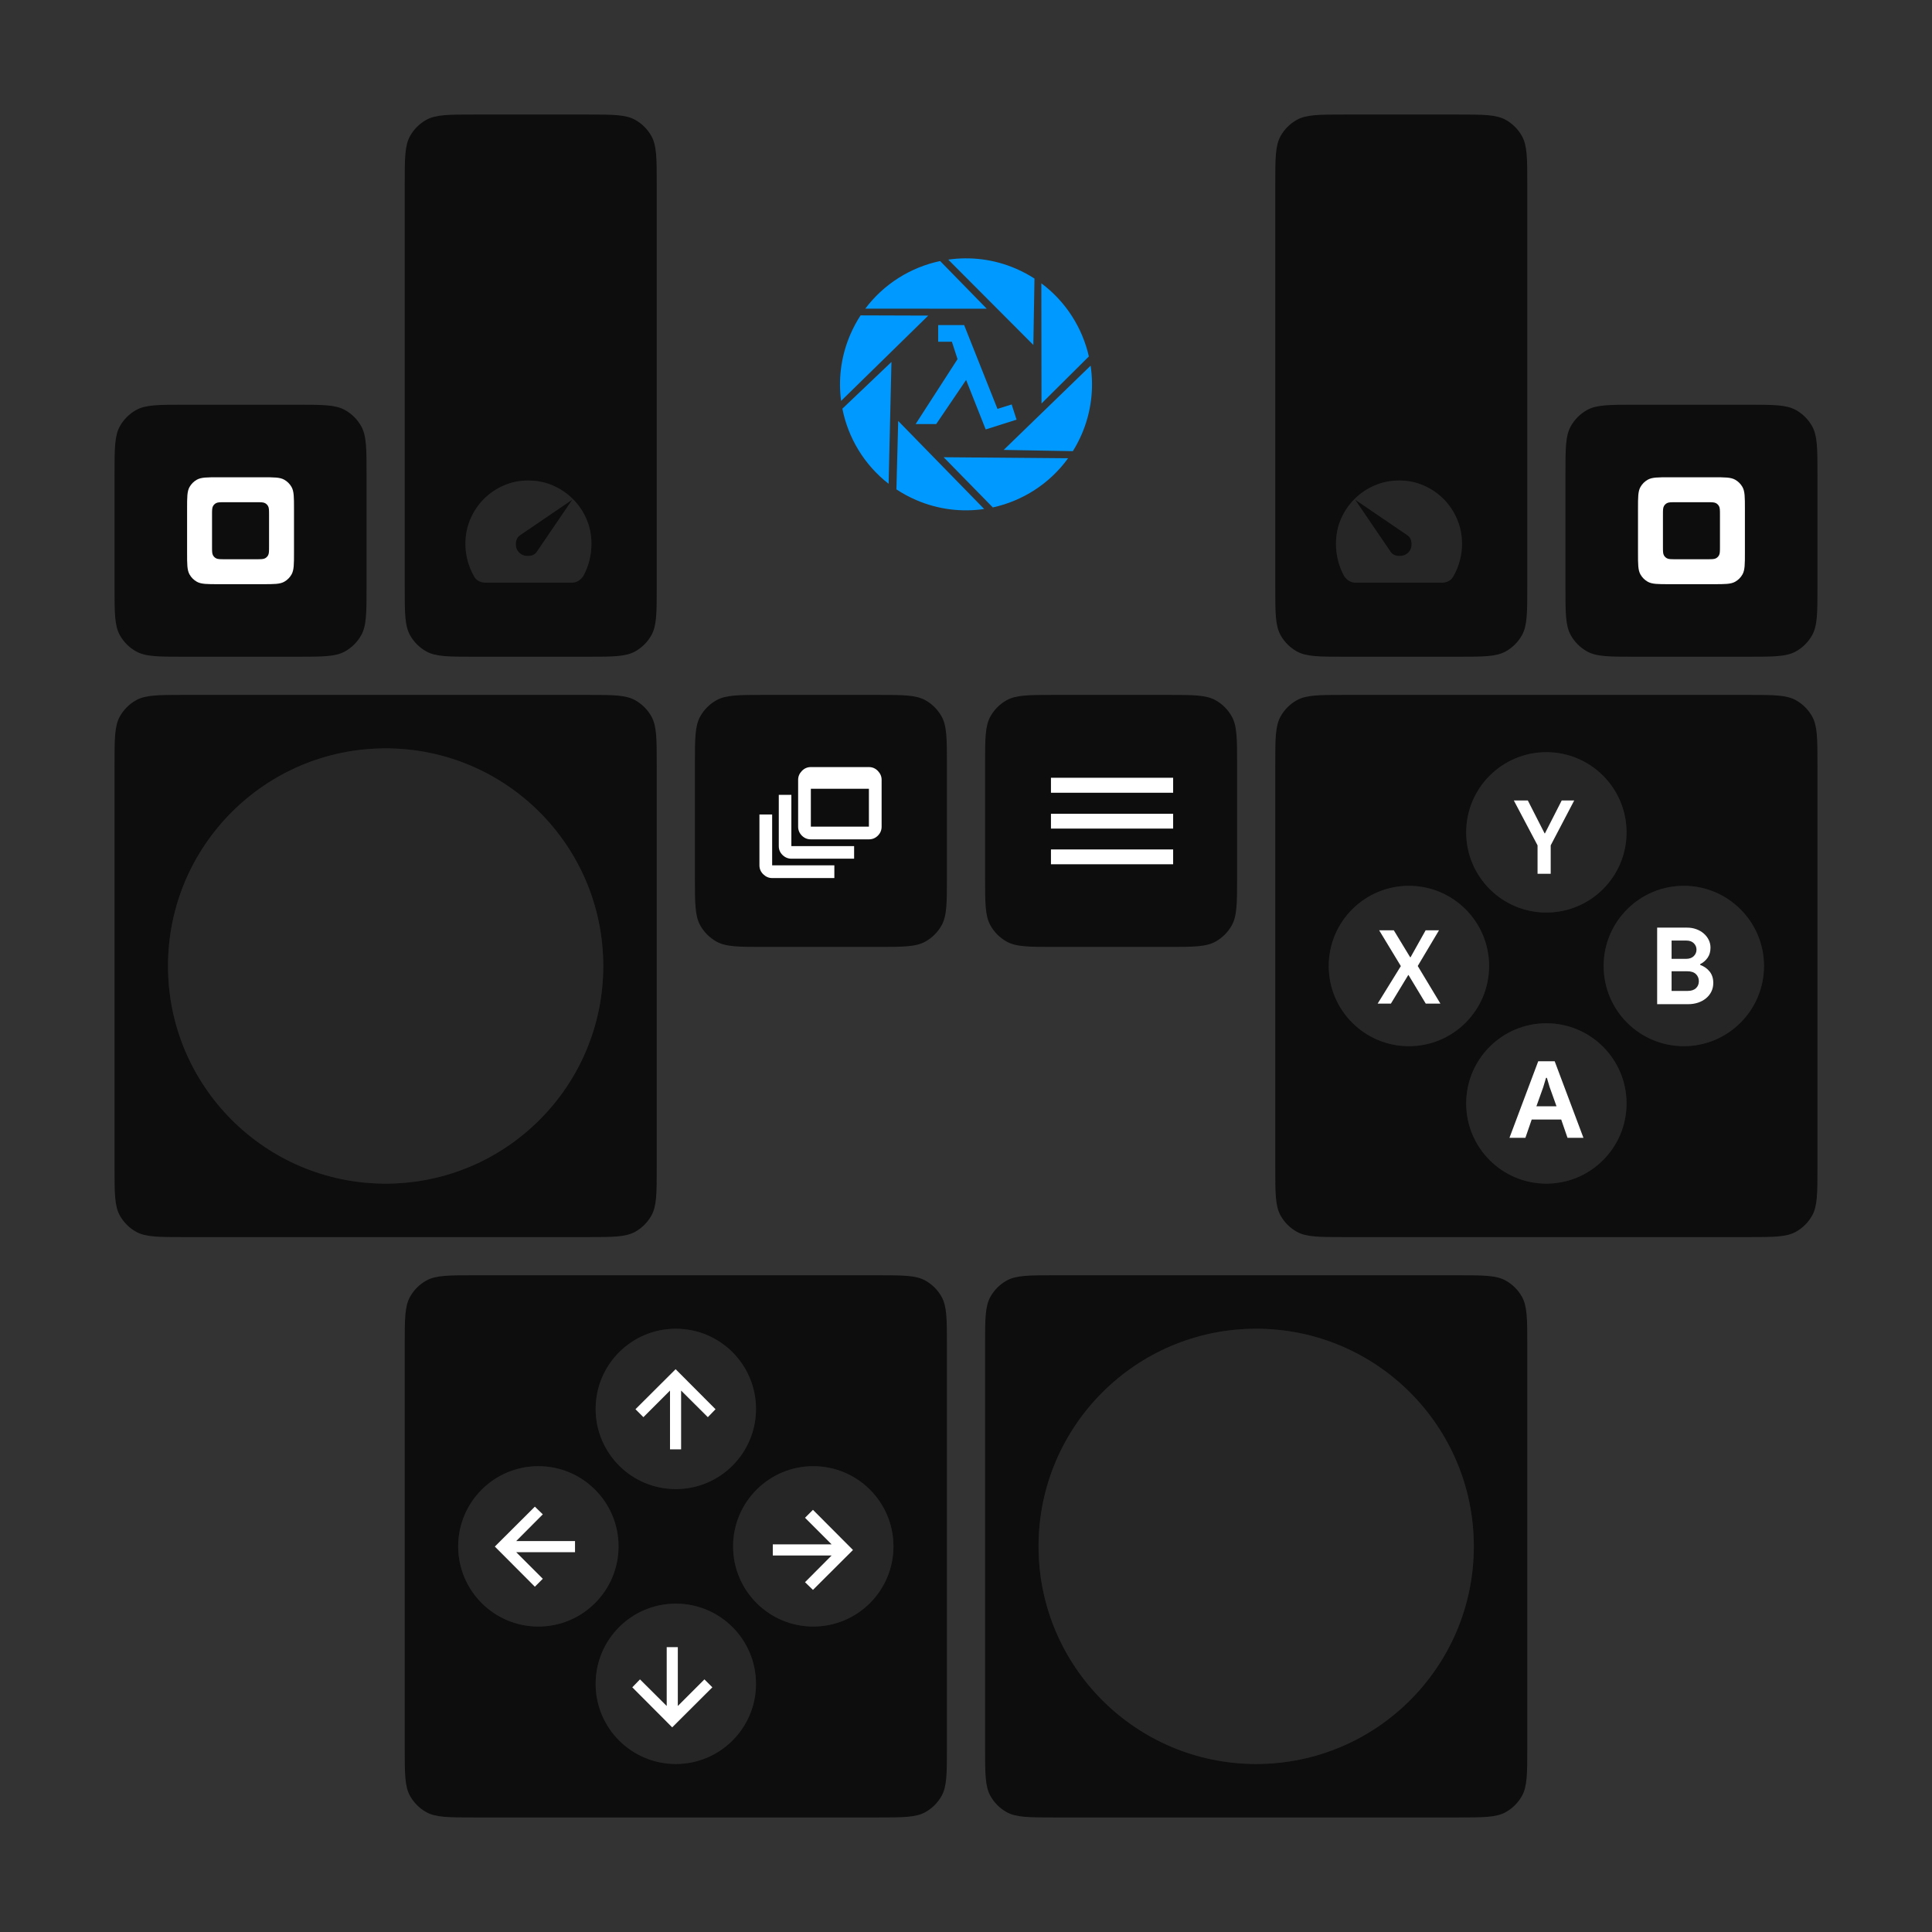 <?xml version="1.0" encoding="UTF-8"?>
<!-- Generated by Pixelmator Pro 3.1.1 -->
<svg width="506" height="506" viewBox="0 0 506 506" xmlns="http://www.w3.org/2000/svg" xmlns:xlink="http://www.w3.org/1999/xlink">
    <rect x="0" y="0" width="506" height="506" fill="#333333" stroke="none"/>
    <g id="Misc">
        <path id="Start" fill="#000000" fill-opacity="0.75" fill-rule="evenodd" stroke="none" d="M 305.85 182 C 312.53 182 315.87 182 318.375 183.403 C 320.145 184.394 321.606 185.855 322.597 187.625 C 324 190.13 324 193.47 324 200.15 L 324 229.85 C 324 236.53 324 239.87 322.597 242.375 C 321.606 244.145 320.145 245.606 318.375 246.597 C 315.87 248 312.53 248 305.85 248 L 276.15 248 C 269.47 248 266.13 248 263.625 246.597 C 261.855 245.606 260.394 244.145 259.403 242.375 C 258 239.87 258 236.53 258 229.85 L 258 200.15 C 258 193.47 258 190.13 259.403 187.625 C 260.394 185.855 261.855 184.394 263.625 183.403 C 266.13 182 269.47 182 276.15 182 Z"/>
        <path id="path1" fill="#ffffff" stroke="none" d="M 275.25 226.356 L 275.25 222.473 L 307.25 222.473 L 307.25 226.356 Z M 275.25 217.012 L 275.25 213.129 L 307.25 213.129 L 307.25 217.012 Z M 275.25 207.625 L 275.25 203.7 L 307.25 203.7 L 307.25 207.625 Z"/>
        <path id="Select" fill="#000000" fill-opacity="0.75" fill-rule="evenodd" stroke="none" d="M 229.85 182 C 236.53 182 239.87 182 242.375 183.403 C 244.145 184.394 245.606 185.855 246.597 187.625 C 248 190.13 248 193.47 248 200.15 L 248 229.85 C 248 236.53 248 239.87 246.597 242.375 C 245.606 244.145 244.145 245.606 242.375 246.597 C 239.87 248 236.53 248 229.85 248 L 200.15 248 C 193.47 248 190.13 248 187.625 246.597 C 185.855 245.606 184.394 244.145 183.403 242.375 C 182 239.87 182 236.53 182 229.85 L 182 200.15 C 182 193.47 182 190.13 183.403 187.625 C 184.394 185.855 185.855 184.394 187.625 183.403 C 190.13 182 193.47 182 200.15 182 Z"/>
        <path id="path2" fill="#ffffff" stroke="none" d="M 202.23 229.968 C 201.362 229.968 200.589 229.642 199.914 228.991 C 199.238 228.339 198.9 227.555 198.9 226.638 L 198.9 213.316 L 202.23 213.316 L 202.23 226.638 L 218.52 226.638 L 218.52 229.968 Z M 207.298 224.9 C 206.405 224.9 205.627 224.58 204.963 223.941 C 204.3 223.301 203.968 222.523 203.968 221.606 L 203.968 208.176 L 207.262 208.176 L 207.262 221.606 L 223.696 221.606 L 223.696 224.9 Z M 212.366 219.832 C 211.449 219.832 210.665 219.506 210.013 218.855 C 209.362 218.203 209.036 217.419 209.036 216.502 L 209.036 204.23 C 209.036 203.362 209.362 202.589 210.013 201.914 C 210.665 201.238 211.449 200.9 212.366 200.9 L 227.57 200.9 C 228.487 200.9 229.271 201.238 229.923 201.914 C 230.574 202.589 230.9 203.362 230.9 204.23 L 230.9 216.502 C 230.9 217.419 230.574 218.203 229.923 218.855 C 229.271 219.506 228.487 219.832 227.57 219.832 Z M 212.366 216.502 L 227.57 216.502 L 227.57 206.583 L 212.366 206.583 L 212.366 216.502 Z"/>
    </g>
    <g id="DPad">
        <path id="path3" fill="#000000" fill-opacity="0.75" fill-rule="evenodd" stroke="none" d="M 124.15 476 C 117.47 476 114.129 476 111.625 474.598 C 109.855 473.606 108.394 472.145 107.402 470.375 C 106 467.871 106 464.53 106 457.85 L 106 352.15 C 106 345.47 106 342.129 107.402 339.625 C 108.394 337.855 109.855 336.394 111.625 335.402 C 114.129 334 117.47 334 124.15 334 L 229.85 334 C 236.53 334 239.871 334 242.375 335.402 C 244.145 336.394 245.606 337.855 246.598 339.625 C 248 342.129 248 345.47 248 352.15 L 248 457.85 C 248 464.53 248 467.871 246.598 470.375 C 245.606 472.145 244.145 473.606 242.375 474.598 C 239.871 476 236.53 476 229.85 476 L 124.15 476 Z M 177 462 C 188.598 462 198 452.598 198 441 C 198 429.402 188.598 420 177 420 C 165.402 420 156 429.402 156 441 C 156 452.598 165.402 462 177 462 Z M 141 426 C 152.598 426 162 416.598 162 405 C 162 393.402 152.598 384 141 384 C 129.402 384 120 393.402 120 405 C 120 416.598 129.402 426 141 426 Z M 213 426 C 224.598 426 234 416.598 234 405 C 234 393.402 224.598 384 213 384 C 201.402 384 192 393.402 192 405 C 192 416.598 201.402 426 213 426 Z M 177 390 C 188.598 390 198 380.598 198 369 C 198 357.402 188.598 348 177 348 C 165.402 348 156 357.402 156 369 C 156 380.598 165.402 390 177 390 Z"/>
        <path id="Right" fill="#000000" fill-opacity="0.25" fill-rule="evenodd" stroke="none" d="M 234 405 C 234 393.402 224.598 384 213 384 C 201.402 384 192 393.402 192 405 C 192 416.598 201.402 426 213 426 C 224.598 426 234 416.598 234 405 Z"/>
        <path id="RightArrow" fill="#ffffff" stroke="none" d="M 212.916 395.432 L 223.4 405.948 L 212.916 416.4 L 210.838 414.386 L 217.806 407.386 L 202.4 407.386 L 202.4 404.478 L 217.806 404.478 L 210.838 397.51 Z"/>
        <path id="Left" fill="#000000" fill-opacity="0.25" fill-rule="evenodd" stroke="none" d="M 162 405 C 162 393.402 152.598 384 141 384 C 129.402 384 120 393.402 120 405 C 120 416.598 129.402 426 141 426 C 152.598 426 162 416.598 162 405 Z"/>
        <path id="LeftArrow" fill="#ffffff" stroke="none" d="M 140.084 415.568 L 129.6 405.052 L 140.084 394.6 L 142.162 396.614 L 135.194 403.614 L 150.6 403.614 L 150.6 406.522 L 135.194 406.522 L 142.162 413.49 Z"/>
        <path id="Down" fill="#000000" fill-opacity="0.25" fill-rule="evenodd" stroke="none" d="M 198 441 C 198 429.402 188.598 420 177 420 C 165.402 420 156 429.402 156 441 C 156 452.598 165.402 462 177 462 C 188.598 462 198 452.598 198 441 Z"/>
        <path id="DownArrow" fill="#ffffff" stroke="none" d="M 186.568 441.916 L 176.052 452.4 L 165.6 441.916 L 167.614 439.838 L 174.614 446.806 L 174.614 431.4 L 177.522 431.4 L 177.522 446.806 L 184.49 439.838 Z"/>
        <path id="Up" fill="#000000" fill-opacity="0.25" fill-rule="evenodd" stroke="none" d="M 198 369 C 198 357.402 188.598 348 177 348 C 165.402 348 156 357.402 156 369 C 156 380.598 165.402 390 177 390 C 188.598 390 198 380.598 198 369 Z"/>
        <path id="UpArrow" fill="#ffffff" stroke="none" d="M 166.432 369.084 L 176.948 358.6 L 187.4 369.084 L 185.386 371.162 L 178.386 364.194 L 178.386 379.6 L 175.478 379.6 L 175.478 364.194 L 168.51 371.162 Z"/>
    </g>
    <g id="ABXY">
        <path id="path4" fill="#000000" fill-opacity="0.75" fill-rule="evenodd" stroke="none" d="M 352.15 324 C 345.47 324 342.129 324 339.625 322.598 C 337.855 321.606 336.394 320.145 335.402 318.375 C 334 315.871 334 312.53 334 305.85 L 334 200.15 C 334 193.47 334 190.129 335.402 187.625 C 336.394 185.855 337.855 184.394 339.625 183.402 C 342.129 182 345.47 182 352.15 182 L 457.85 182 C 464.53 182 467.871 182 470.375 183.402 C 472.145 184.394 473.606 185.855 474.598 187.625 C 476 190.129 476 193.47 476 200.15 L 476 305.85 C 476 312.53 476 315.871 474.598 318.375 C 473.606 320.145 472.145 321.606 470.375 322.598 C 467.871 324 464.53 324 457.85 324 L 352.15 324 Z M 405 310 C 416.598 310 426 300.598 426 289 C 426 277.402 416.598 268 405 268 C 393.402 268 384 277.402 384 289 C 384 300.598 393.402 310 405 310 Z M 369 274 C 380.598 274 390 264.598 390 253 C 390 241.402 380.598 232 369 232 C 357.402 232 348 241.402 348 253 C 348 264.598 357.402 274 369 274 Z M 441 274 C 452.598 274 462 264.598 462 253 C 462 241.402 452.598 232 441 232 C 429.402 232 420 241.402 420 253 C 420 264.598 429.402 274 441 274 Z M 405 239 C 416.598 239 426 229.598 426 218 C 426 206.402 416.598 197 405 197 C 393.402 197 384 206.402 384 218 C 384 229.598 393.402 239 405 239 Z"/>
        <path id="Y" fill="#000000" fill-opacity="0.25" fill-rule="evenodd" stroke="none" d="M 426 218 C 426 206.402 416.598 197 405 197 C 393.402 197 384 206.402 384 218 C 384 229.598 393.402 239 405 239 C 416.598 239 426 229.598 426 218 Z"/>
        <path id="Y-" fill="#ffffff" fill-rule="evenodd" stroke="none" d="M 402.692 228.852 L 406.136 228.852 L 406.136 221.404 L 412.296 209.644 L 409.02 209.644 L 404.624 218.268 L 404.54 218.268 L 400.144 209.644 L 396.476 209.644 L 402.692 221.404 Z"/>
        <path id="X" fill="#000000" fill-opacity="0.25" fill-rule="evenodd" stroke="none" d="M 390 253 C 390 241.402 380.598 232 369 232 C 357.402 232 348 241.402 348 253 C 348 264.598 357.402 274 369 274 C 380.598 274 390 264.598 390 253 Z"/>
        <path id="X-" fill="#ffffff" fill-rule="evenodd" stroke="none" d="M 360.812 262.852 L 364.284 262.852 L 368.82 255.376 L 368.904 255.376 L 373.412 262.852 L 377.248 262.852 L 371.312 252.996 L 376.884 243.644 L 373.384 243.644 L 369.436 250.7 L 369.324 250.7 L 365.04 243.644 L 361.204 243.644 L 366.888 253.024 Z"/>
        <path id="B" fill="#000000" fill-opacity="0.25" fill-rule="evenodd" stroke="none" d="M 462 253 C 462 241.402 452.598 232 441 232 C 429.402 232 420 241.402 420 253 C 420 264.598 429.402 274 441 274 C 452.598 274 462 264.598 462 253 Z"/>
        <path id="B-" fill="#ffffff" fill-rule="evenodd" stroke="none" d="M 434.016 242.952 L 441.856 242.952 C 442.715 242.952 443.517 243.087 444.264 243.358 C 445.011 243.629 445.659 244.002 446.21 244.478 C 446.761 244.954 447.195 245.509 447.512 246.144 C 447.829 246.779 447.988 247.46 447.988 248.188 C 447.988 249.252 447.731 250.143 447.218 250.862 C 446.705 251.581 446.065 252.127 445.3 252.5 L 445.3 252.724 C 446.327 253.097 447.153 253.681 447.778 254.474 C 448.403 255.267 448.716 256.252 448.716 257.428 C 448.716 258.287 448.543 259.057 448.198 259.738 C 447.853 260.419 447.381 261.003 446.784 261.488 C 446.187 261.973 445.491 262.347 444.698 262.608 C 443.905 262.869 443.051 263 442.136 263 L 434.016 263 Z M 441.576 251.128 C 442.453 251.128 443.13 250.89 443.606 250.414 C 444.082 249.938 444.32 249.373 444.32 248.72 C 444.32 248.067 444.087 247.507 443.62 247.04 C 443.153 246.573 442.509 246.34 441.688 246.34 L 437.796 246.34 L 437.796 251.128 Z M 441.996 259.528 C 442.948 259.528 443.676 259.29 444.18 258.814 C 444.684 258.338 444.936 257.727 444.936 256.98 C 444.936 256.233 444.679 255.613 444.166 255.118 C 443.653 254.623 442.892 254.376 441.884 254.376 L 437.796 254.376 L 437.796 259.528 Z"/>
        <path id="A" fill="#000000" fill-opacity="0.25" fill-rule="evenodd" stroke="none" d="M 426 289 C 426 277.402 416.598 268 405 268 C 393.402 268 384 277.402 384 289 C 384 300.598 393.402 310 405 310 C 416.598 310 426 300.598 426 289 Z"/>
        <path id="A-" fill="#ffffff" fill-rule="evenodd" stroke="none" d="M 402.868 277.952 L 407.18 277.952 L 414.712 298 L 410.54 298 L 408.888 293.212 L 401.16 293.212 L 399.508 298 L 395.336 298 Z M 407.656 289.74 L 405.864 284.728 L 405.136 282.292 L 404.912 282.292 L 404.184 284.728 L 402.392 289.74 Z"/>
    </g>
    <g id="Stick">
        <path id="path5" fill="#000000" fill-opacity="0.75" fill-rule="evenodd" stroke="none" d="M 276.15 476 C 269.47 476 266.129 476 263.625 474.598 C 261.855 473.606 260.394 472.145 259.402 470.375 C 258 467.871 258 464.53 258 457.85 L 258 352.15 C 258 345.47 258 342.129 259.402 339.625 C 260.394 337.855 261.855 336.394 263.625 335.402 C 266.129 334 269.47 334 276.15 334 L 381.85 334 C 388.53 334 391.871 334 394.375 335.402 C 396.145 336.394 397.606 337.855 398.598 339.625 C 400 342.129 400 345.47 400 352.15 L 400 457.85 C 400 464.53 400 467.871 398.598 470.375 C 397.606 472.145 396.145 473.606 394.375 474.598 C 391.871 476 388.53 476 381.85 476 L 276.15 476 Z M 329 462 C 360.48 462 386 436.48 386 405 C 386 373.52 360.48 348 329 348 C 297.52 348 272 373.52 272 405 C 272 436.48 297.52 462 329 462 Z"/>
        <path id="path6" fill="#000000" fill-opacity="0.25" fill-rule="evenodd" stroke="none" d="M 386 405 C 386 373.52 360.48 348 329 348 C 297.52 348 272 373.52 272 405 C 272 436.48 297.52 462 329 462 C 360.48 462 386 436.48 386 405 Z"/>
        <path id="path7" fill="#000000" fill-opacity="0.75" fill-rule="evenodd" stroke="none" d="M 48.15 324 C 41.47 324 38.129 324 35.625 322.598 C 33.855 321.606 32.394 320.145 31.402 318.375 C 30 315.871 30 312.53 30 305.85 L 30 200.15 C 30 193.47 30 190.129 31.402 187.625 C 32.394 185.855 33.855 184.394 35.625 183.402 C 38.129 182 41.47 182 48.15 182 L 153.85 182 C 160.53 182 163.871 182 166.375 183.402 C 168.145 184.394 169.606 185.855 170.598 187.625 C 172 190.129 172 193.47 172 200.15 L 172 305.85 C 172 312.53 172 315.871 170.598 318.375 C 169.606 320.145 168.145 321.606 166.375 322.598 C 163.871 324 160.53 324 153.85 324 L 48.15 324 Z M 101 310 C 132.48 310 158 284.48 158 253 C 158 221.52 132.48 196 101 196 C 69.52 196 44 221.52 44 253 C 44 284.48 69.52 310 101 310 Z"/>
        <path id="path8" fill="#000000" fill-opacity="0.25" fill-rule="evenodd" stroke="none" d="M 158 253 C 158 221.52 132.48 196 101 196 C 69.52 196 44 221.52 44 253 C 44 284.48 69.52 310 101 310 C 132.48 310 158 284.48 158 253 Z"/>
    </g>
    <g id="Bumper">
        <path id="path9" fill="#000000" fill-opacity="0.75" fill-rule="evenodd" stroke="none" d="M 457.85 106 C 464.53 106 467.87 106 470.375 107.403 C 472.145 108.394 473.606 109.855 474.597 111.625 C 476 114.13 476 117.47 476 124.15 L 476 153.85 C 476 160.53 476 163.87 474.597 166.375 C 473.606 168.145 472.145 169.606 470.375 170.597 C 467.87 172 464.53 172 457.85 172 L 428.15 172 C 421.47 172 418.13 172 415.625 170.597 C 413.855 169.606 412.394 168.145 411.403 166.375 C 410 163.87 410 160.53 410 153.85 L 410 124.15 C 410 117.47 410 114.13 411.403 111.625 C 412.394 109.855 413.855 108.394 415.625 107.403 C 418.13 106 421.47 106 428.15 106 Z"/>
        <path id="path10" fill="#ffffff" fill-rule="evenodd" stroke="none" d="M 437.25 153 C 434.214 153 432.695 153.001 431.557 152.363 C 430.752 151.913 430.087 151.248 429.637 150.443 C 428.999 149.305 429 147.786 429 144.75 L 429 133.25 C 429 130.214 428.999 128.695 429.637 127.557 C 430.087 126.752 430.752 126.087 431.557 125.637 C 432.695 124.999 434.214 125 437.25 125 L 448.75 125 C 451.786 125 453.305 124.999 454.443 125.637 C 455.248 126.087 455.913 126.752 456.363 127.557 C 457.001 128.695 457 130.214 457 133.25 L 457 144.75 C 457 147.786 457.001 149.305 456.363 150.443 C 455.913 151.248 455.248 151.913 454.443 152.363 C 453.305 153.001 451.786 153 448.75 153 L 437.25 153 Z M 438.834 146.467 L 447.166 146.467 C 448.381 146.467 448.988 146.466 449.443 146.211 C 449.765 146.031 450.031 145.765 450.211 145.443 C 450.466 144.988 450.467 144.381 450.467 143.166 L 450.467 134.834 C 450.467 133.619 450.466 133.012 450.211 132.557 C 450.031 132.235 449.765 131.969 449.443 131.789 C 448.988 131.534 448.381 131.533 447.166 131.533 L 438.834 131.533 C 437.619 131.533 437.012 131.534 436.557 131.789 C 436.235 131.969 435.969 132.235 435.789 132.557 C 435.534 133.012 435.533 133.619 435.533 134.834 L 435.533 143.166 C 435.533 144.381 435.534 144.988 435.789 145.443 C 435.969 145.765 436.235 146.031 436.557 146.211 C 437.012 146.466 437.619 146.467 438.834 146.467 Z"/>
        <path id="path11" fill="#000000" fill-opacity="0.75" fill-rule="evenodd" stroke="none" d="M 77.85 106 C 84.53 106 87.87 106 90.375 107.403 C 92.145 108.394 93.606 109.855 94.597 111.625 C 96 114.13 96 117.47 96 124.15 L 96 153.85 C 96 160.53 96 163.87 94.597 166.375 C 93.606 168.145 92.145 169.606 90.375 170.597 C 87.87 172 84.53 172 77.85 172 L 48.15 172 C 41.47 172 38.13 172 35.625 170.597 C 33.855 169.606 32.394 168.145 31.403 166.375 C 30 163.87 30 160.53 30 153.85 L 30 124.15 C 30 117.47 30 114.13 31.403 111.625 C 32.394 109.855 33.855 108.394 35.625 107.403 C 38.13 106 41.47 106 48.15 106 Z"/>
        <path id="path12" fill="#ffffff" fill-rule="evenodd" stroke="none" d="M 57.25 153 C 54.214 153 52.695 153.001 51.557 152.363 C 50.752 151.913 50.087 151.248 49.637 150.443 C 48.999 149.305 49 147.786 49 144.75 L 49 133.25 C 49 130.214 48.999 128.695 49.637 127.557 C 50.087 126.752 50.752 126.087 51.557 125.637 C 52.695 124.999 54.214 125 57.25 125 L 68.75 125 C 71.786 125 73.305 124.999 74.443 125.637 C 75.248 126.087 75.913 126.752 76.363 127.557 C 77.001 128.695 77 130.214 77 133.25 L 77 144.75 C 77 147.786 77.001 149.305 76.363 150.443 C 75.913 151.248 75.248 151.913 74.443 152.363 C 73.305 153.001 71.786 153 68.75 153 L 57.25 153 Z M 58.834 146.467 L 67.166 146.467 C 68.381 146.467 68.988 146.466 69.443 146.211 C 69.765 146.031 70.031 145.765 70.211 145.443 C 70.466 144.988 70.467 144.381 70.467 143.166 L 70.467 134.834 C 70.467 133.619 70.466 133.012 70.211 132.557 C 70.031 132.235 69.765 131.969 69.443 131.789 C 68.988 131.534 68.381 131.533 67.166 131.533 L 58.834 131.533 C 57.619 131.533 57.012 131.534 56.557 131.789 C 56.235 131.969 55.969 132.235 55.789 132.557 C 55.534 133.012 55.533 133.619 55.533 134.834 L 55.533 143.166 C 55.533 144.381 55.534 144.988 55.789 145.443 C 55.969 145.765 56.235 146.031 56.557 146.211 C 57.012 146.466 57.619 146.467 58.834 146.467 Z"/>
    </g>
    <g id="Trigger">
        <path id="path13" fill="#000000" fill-opacity="0.75" fill-rule="evenodd" stroke="none" d="M 352.15 172 C 345.47 172 342.129 172 339.625 170.598 C 337.855 169.606 336.394 168.145 335.402 166.375 C 334 163.871 334 160.53 334 153.85 L 334 48.15 C 334 41.47 334 38.129 335.402 35.625 C 336.394 33.855 337.855 32.394 339.625 31.402 C 342.129 30 345.47 30 352.15 30 L 381.85 30 C 388.53 30 391.871 30 394.375 31.402 C 396.145 32.394 397.606 33.855 398.598 35.625 C 400 38.129 400 41.47 400 48.15 L 400 153.85 C 400 160.53 400 163.871 398.598 166.375 C 397.606 168.145 396.145 169.606 394.375 170.598 C 391.871 172 388.53 172 381.85 172 L 352.15 172 Z M 355.133 152.602 L 377.627 152.602 C 378.252 152.602 378.845 152.458 379.404 152.172 C 379.964 151.885 380.387 151.456 380.674 150.883 C 381.403 149.581 381.956 148.222 382.334 146.803 C 382.711 145.384 382.9 143.918 382.9 142.408 C 382.9 140.117 382.471 137.97 381.611 135.965 C 380.752 133.96 379.586 132.216 378.115 130.732 C 376.644 129.248 374.914 128.063 372.922 127.178 C 370.93 126.293 368.789 125.85 366.498 125.85 C 364.181 125.85 362.027 126.279 360.035 127.139 C 358.043 127.998 356.291 129.177 354.781 130.674 C 353.271 132.171 352.081 133.921 351.209 135.926 C 350.337 137.931 349.9 140.091 349.9 142.408 C 349.9 143.918 350.083 145.39 350.447 146.822 C 350.812 148.254 351.346 149.607 352.049 150.883 C 352.439 151.456 352.893 151.885 353.414 152.172 C 353.935 152.458 354.508 152.602 355.133 152.602 Z M 366.42 145.611 C 365.431 145.585 364.701 145.234 364.232 144.557 L 354.898 130.85 L 368.607 140.182 C 369.284 140.65 369.647 141.367 369.699 142.33 C 369.751 143.293 369.465 144.088 368.84 144.713 C 368.215 145.338 367.409 145.637 366.42 145.611 Z"/>
        <path id="path14" fill="#000000" fill-opacity="0.25" stroke="none" d="M 368.841 144.713 C 368.216 145.338 367.409 145.637 366.42 145.611 C 365.43 145.585 364.701 145.233 364.233 144.557 L 354.899 130.849 L 368.607 140.183 C 369.283 140.651 369.648 141.367 369.7 142.33 C 369.752 143.294 369.466 144.088 368.841 144.713 Z M 377.628 152.601 C 378.253 152.601 378.845 152.458 379.405 152.172 C 379.965 151.885 380.388 151.456 380.674 150.883 C 381.403 149.581 381.956 148.221 382.334 146.802 C 382.711 145.383 382.9 143.919 382.9 142.409 C 382.9 140.117 382.47 137.97 381.611 135.965 C 380.752 133.96 379.587 132.216 378.116 130.732 C 376.645 129.248 374.914 128.063 372.922 127.178 C 370.93 126.293 368.789 125.85 366.498 125.85 C 364.18 125.85 362.026 126.28 360.034 127.139 C 358.043 127.998 356.292 129.176 354.782 130.673 C 353.272 132.17 352.08 133.921 351.208 135.926 C 350.336 137.93 349.9 140.091 349.9 142.409 C 349.9 143.919 350.082 145.39 350.447 146.822 C 350.811 148.254 351.345 149.607 352.048 150.883 C 352.438 151.456 352.894 151.885 353.415 152.172 C 353.936 152.458 354.508 152.601 355.133 152.601 Z"/>
        <path id="path15" fill="#000000" fill-opacity="0.75" fill-rule="evenodd" stroke="none" d="M 124.15 172 C 117.47 172 114.129 172 111.625 170.598 C 109.855 169.606 108.394 168.145 107.402 166.375 C 106 163.871 106 160.53 106 153.85 L 106 48.15 C 106 41.47 106 38.129 107.402 35.625 C 108.394 33.855 109.855 32.394 111.625 31.402 C 114.129 30 117.47 30 124.15 30 L 153.85 30 C 160.53 30 163.871 30 166.375 31.402 C 168.145 32.394 169.606 33.855 170.598 35.625 C 172 38.129 172 41.47 172 48.15 L 172 153.85 C 172 160.53 172 163.871 170.598 166.375 C 169.606 168.145 168.145 169.606 166.375 170.598 C 163.871 172 160.53 172 153.85 172 L 124.15 172 Z M 127.172 152.602 L 149.666 152.602 C 150.291 152.602 150.864 152.458 151.385 152.172 C 151.905 151.885 152.361 151.456 152.752 150.883 C 153.455 149.607 153.989 148.254 154.354 146.822 C 154.718 145.39 154.9 143.918 154.9 142.408 C 154.9 140.091 154.464 137.931 153.592 135.926 C 152.72 133.921 151.528 132.171 150.018 130.674 C 148.508 129.177 146.757 127.998 144.766 127.139 C 142.774 126.279 140.62 125.85 138.303 125.85 C 136.012 125.85 133.871 126.293 131.879 127.178 C 129.887 128.063 128.155 129.248 126.684 130.732 C 125.213 132.216 124.049 133.96 123.189 135.965 C 122.33 137.97 121.9 140.117 121.9 142.408 C 121.9 143.918 122.089 145.384 122.467 146.803 C 122.844 148.222 123.398 149.581 124.127 150.883 C 124.413 151.456 124.835 151.885 125.395 152.172 C 125.954 152.458 126.547 152.602 127.172 152.602 Z M 138.381 145.611 C 137.392 145.637 136.584 145.338 135.959 144.713 C 135.334 144.088 135.048 143.293 135.1 142.33 C 135.152 141.367 135.516 140.65 136.193 140.182 L 149.9 130.85 L 140.568 144.557 C 140.1 145.234 139.37 145.585 138.381 145.611 Z"/>
        <path id="path16" fill="#000000" fill-opacity="0.25" stroke="none" d="M 135.959 144.713 C 136.584 145.338 137.391 145.637 138.38 145.611 C 139.37 145.585 140.099 145.233 140.567 144.557 L 149.901 130.849 L 136.193 140.183 C 135.517 140.651 135.152 141.367 135.1 142.33 C 135.048 143.294 135.334 144.088 135.959 144.713 Z M 127.172 152.601 C 126.547 152.601 125.955 152.458 125.395 152.172 C 124.836 151.885 124.412 151.456 124.126 150.883 C 123.397 149.581 122.844 148.221 122.466 146.802 C 122.089 145.383 121.9 143.919 121.9 142.409 C 121.9 140.117 122.33 137.97 123.189 135.965 C 124.048 133.96 125.213 132.216 126.684 130.732 C 128.155 129.248 129.886 128.063 131.878 127.178 C 133.87 126.293 136.011 125.85 138.302 125.85 C 140.62 125.85 142.774 126.28 144.766 127.139 C 146.757 127.998 148.508 129.176 150.018 130.673 C 151.528 132.17 152.72 133.921 153.592 135.926 C 154.464 137.93 154.9 140.091 154.9 142.409 C 154.9 143.919 154.718 145.39 154.353 146.822 C 153.989 148.254 153.455 149.607 152.752 150.883 C 152.362 151.456 151.906 151.885 151.385 152.172 C 150.865 152.458 150.292 152.601 149.667 152.601 Z"/>
    </g>
    <g id="Logo">
        <path id="Aperture" fill="#0099ff" stroke="none" d="M 239.916 130.949 C 245.746 133.469 251.905 134.171 257.762 133.311 L 235.242 110.25 L 234.775 128.171 C 236.378 129.229 238.093 130.161 239.916 130.949 Z M 232.733 126.706 L 233.477 94.799 L 220.621 107.036 C 222.138 114.726 226.375 121.768 232.733 126.706 Z M 260.021 132.898 C 267.812 131.195 274.902 126.699 279.731 120.024 L 247.147 119.753 L 260.021 132.898 Z M 220.287 105 L 243.114 82.655 L 225.389 82.597 C 224.375 84.15 223.48 85.809 222.719 87.569 L 222.434 88.248 C 220.201 93.749 219.557 99.505 220.287 105 Z M 262.871 117.834 L 280.983 118.161 C 281.85 116.772 282.627 115.3 283.296 113.751 C 285.835 107.878 286.526 101.67 285.636 95.774 L 262.871 117.834 Z M 272.775 105.679 L 285.18 93.352 C 283.461 85.818 279.123 78.961 272.73 74.201 L 272.775 105.679 Z M 226.622 80.839 L 258.425 80.851 L 246.227 68.37 C 238.524 69.995 231.491 74.351 226.622 80.839 Z M 270.635 90.346 L 270.937 72.958 C 269.422 71.979 267.809 71.111 266.099 70.372 C 260.302 67.867 254.178 67.158 248.351 67.996 L 270.635 90.346 Z"/>
        <path id="Lambda" fill="#0099ff" fill-rule="evenodd" stroke="none" d="M 245.713 85.143 L 245.713 89.505 L 249.305 89.505 L 250.781 94.06 L 239.811 111.061 L 245.2 111.061 L 253.026 99.513 L 258.159 112.473 L 266.242 109.907 L 264.959 105.929 L 261.238 107.084 L 252.513 85.143 L 245.713 85.143 Z"/>
    </g>
</svg>
